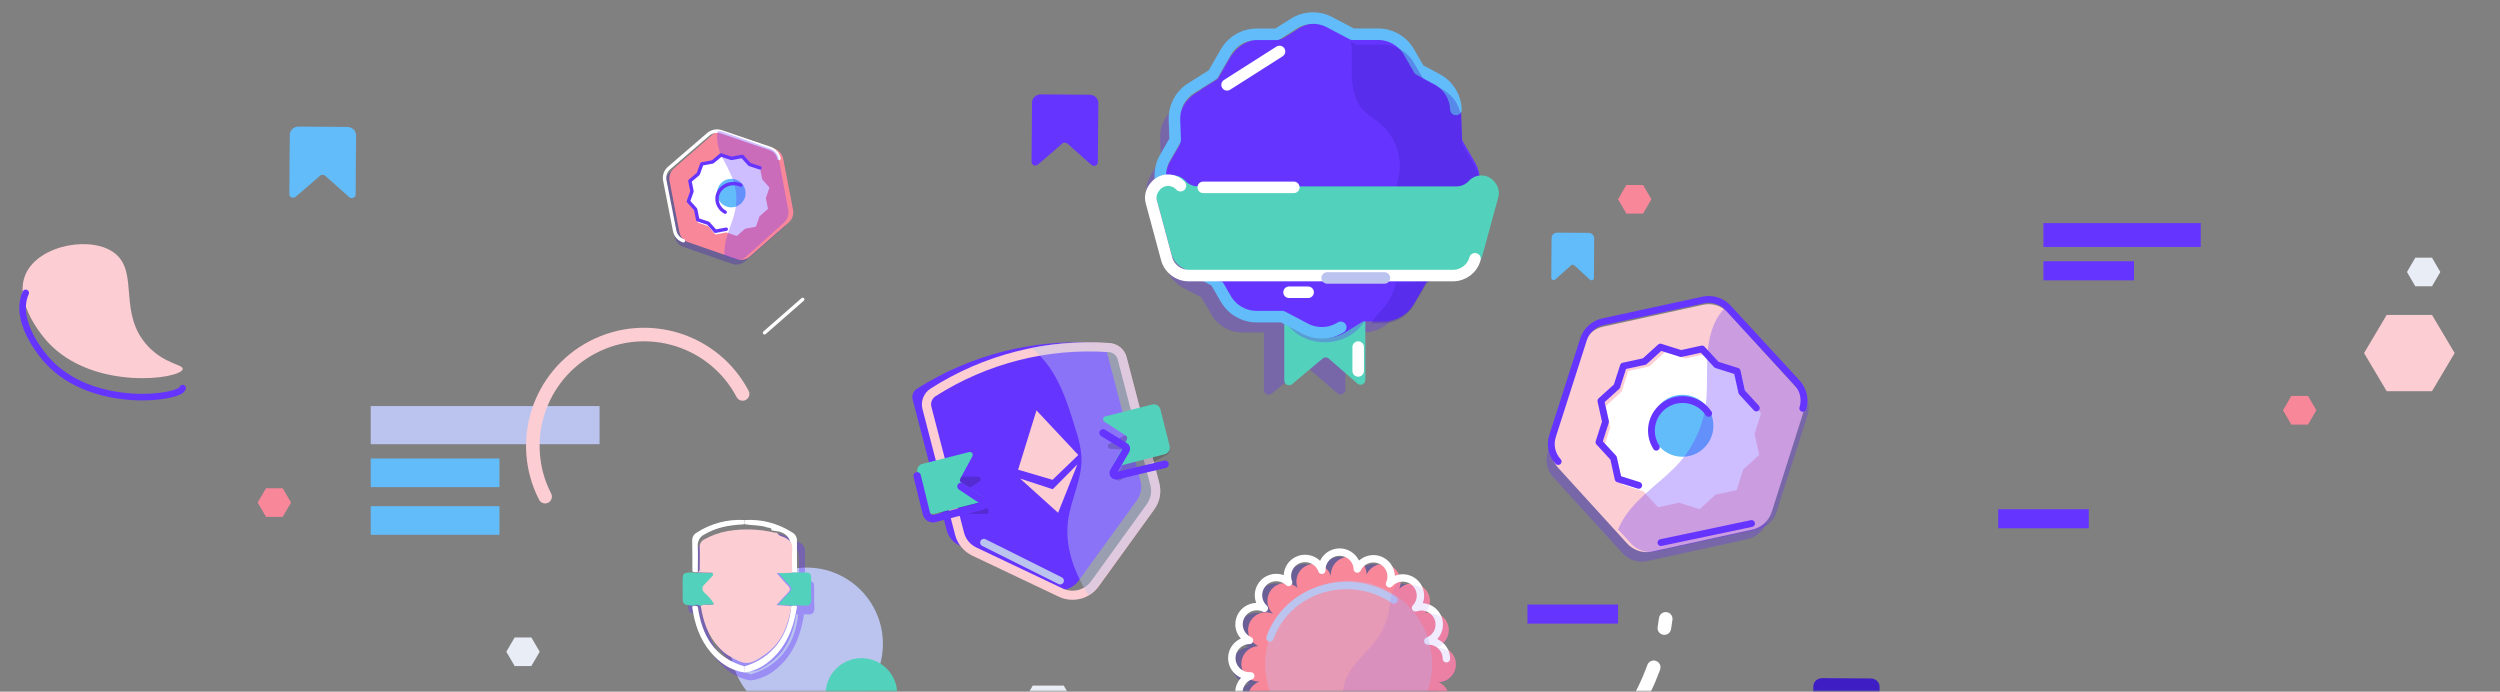 <svg width="553" height="153" viewBox="0 0 553 153" fill="none" xmlns="http://www.w3.org/2000/svg">
<rect x="0" y="0" width="553" height="153" fill="#808080" stroke="none"/>
<mask id="mask0" mask-type="alpha" maskUnits="userSpaceOnUse" x="0" y="0" width="553" height="153">
<rect width="553" height="153" fill="white"/>
</mask>
<g mask="url(#mask0)">
<path opacity="0.32" d="M322.043 38.714L319.193 33.83L318.987 28.195C318.885 25.398 317.283 22.868 314.786 21.559L310.834 19.46L308.599 15.668C307.185 13.245 304.574 11.753 301.749 11.754H296.055L291.022 9.131C288.526 7.82 285.513 7.928 283.119 9.414L279.326 11.77H274.855C272.033 11.766 269.423 13.251 268.006 15.668L265.156 20.552L260.335 23.547C257.944 25.038 256.532 27.675 256.627 30.472L256.791 34.9L254.556 38.735C253.142 41.158 253.142 44.144 254.556 46.567L257.4 51.451L257.607 57.085C257.712 59.883 259.315 62.412 261.813 63.722L265.765 65.794L268 69.629C269.413 72.052 272.024 73.546 274.85 73.548H279.57V86.222C279.549 86.647 279.789 87.042 280.178 87.223C280.567 87.403 281.028 87.334 281.344 87.046L288.051 81.506C288.456 81.168 289.048 81.168 289.454 81.506L295.811 86.962C296.125 87.255 296.586 87.33 296.978 87.153C297.37 86.975 297.614 86.58 297.596 86.154V73.527H301.749C304.575 73.525 307.186 72.031 308.599 69.608L311.443 64.724L316.269 61.728C318.665 60.243 320.078 57.606 319.977 54.809L319.813 50.381L322.049 46.546C323.461 44.122 323.459 41.136 322.043 38.714Z" fill="#6534FF"/>
<path d="M300.274 84.858L293.935 79.326C293.536 78.974 292.939 78.974 292.54 79.326L285.847 84.938C285.532 85.225 285.077 85.294 284.691 85.113C284.306 84.932 284.067 84.536 284.083 84.108V69.401C284.083 68.814 284.556 68.337 285.139 68.337H300.956C301.539 68.337 302.012 68.814 302.012 69.401V84.034C302.017 84.45 301.78 84.83 301.406 85.008C301.032 85.185 300.59 85.127 300.274 84.858Z" fill="#52D2BC"/>
<path opacity="0.32" d="M293.047 75.72C298.581 75.72 303.067 71.707 303.067 66.755C303.067 61.804 298.581 57.79 293.047 57.79C287.513 57.79 283.027 61.804 283.027 66.755C283.027 71.707 287.513 75.72 293.047 75.72Z" fill="#6534FF"/>
<path d="M326.265 35.911L323.421 30.979L323.225 25.278C323.108 22.45 321.492 19.898 318.987 18.585L315.056 16.464L312.821 12.588C311.41 10.136 308.798 8.625 305.972 8.626H300.278L295.246 5.974C292.748 4.651 289.736 4.762 287.342 6.266L283.555 8.642H279.084C276.258 8.648 273.648 10.156 272.23 12.603L269.385 17.525L264.56 20.553C262.16 22.053 260.746 24.723 260.852 27.553L261.011 32.024L258.775 35.901C257.361 38.352 257.361 41.373 258.775 43.824L261.625 48.761L261.832 54.457C261.934 57.284 263.536 59.841 266.032 61.166L269.984 63.26L272.219 67.137C273.638 69.584 276.248 71.092 279.074 71.099H284.768L289.795 73.75C292.295 75.068 295.307 74.957 297.703 73.459L301.507 71.088H305.977C308.804 71.088 311.415 69.578 312.826 67.126L315.676 62.189L320.497 59.161C322.895 57.66 324.31 54.99 324.204 52.16L324.04 47.69L326.276 43.813C327.679 41.366 327.675 38.355 326.265 35.911Z" fill="#6535FF"/>
<path d="M322.052 24.22C321.947 21.395 320.346 18.841 317.853 17.518L313.908 15.399L311.676 11.527C310.265 9.079 307.659 7.571 304.838 7.569H299.153L294.129 4.92C291.636 3.596 288.627 3.707 286.239 5.212L282.457 7.585H277.989C275.168 7.587 272.561 9.095 271.151 11.543L268.311 16.475L263.493 19.5C261.102 20.999 259.69 23.663 259.791 26.488L259.95 30.991L257.718 34.864C256.307 37.31 256.307 40.326 257.718 42.773L260.563 47.705L260.77 53.395C260.87 56.22 262.469 58.776 264.963 60.097L268.908 62.216L271.14 66.089C272.551 68.535 275.158 70.041 277.978 70.041H283.663L288.687 72.69C291.179 74.013 294.187 73.904 296.577 72.404" stroke="#62BCFA" stroke-width="2.55" stroke-linecap="round" stroke-linejoin="round"/>
<path opacity="0.32" d="M323.398 31.929L323.2 26.306C323.082 23.515 321.451 20.999 318.921 19.704L314.952 17.612L312.695 13.788C311.27 11.37 308.633 9.88 305.78 9.88H300.03L298.848 9.273C299.158 11.596 298.96 13.981 298.998 16.34C299.046 19.223 299.565 22.304 301.581 24.407C302.592 25.453 303.902 26.191 305.042 27.111C308.312 29.802 309.998 33.909 309.54 38.065C309.101 41.727 307.005 45.08 306.865 48.752C306.737 52.617 308.818 56.279 308.925 60.145C308.985 62.53 308.296 64.876 306.951 66.867C305.849 68.488 304.33 69.843 303.309 71.501H305.758C308.612 71.502 311.249 70.012 312.674 67.594L315.551 62.724L320.419 59.737C322.841 58.257 324.269 55.623 324.163 52.832L323.997 48.422L326.254 44.598C327.682 42.181 327.682 39.201 326.254 36.783L323.398 31.929Z" fill="#3E1EC4"/>
<path opacity="0.32" d="M291.465 64.119C304.863 64.119 315.723 62.702 315.723 60.954C315.723 59.207 304.863 57.79 291.465 57.79C278.068 57.79 267.207 59.207 267.207 60.954C267.207 62.702 278.068 64.119 291.465 64.119Z" fill="#6534FF"/>
<path d="M324.915 40.02C324.217 40.791 323.217 41.233 322.167 41.233H264.985C263.935 41.235 262.934 40.794 262.237 40.02C261.505 39.21 260.443 38.766 259.343 38.808C258.242 38.851 257.219 39.376 256.554 40.24L256.358 40.501C255.663 41.394 255.433 42.555 255.736 43.638L259.154 56.187C259.75 58.376 261.767 59.899 264.071 59.9H323.076C325.381 59.899 327.4 58.377 327.998 56.187L331.416 43.638C331.714 42.554 331.485 41.396 330.794 40.501L330.592 40.24C329.929 39.376 328.906 38.851 327.807 38.808C326.707 38.766 325.646 39.211 324.915 40.02Z" fill="#52D2BC"/>
<path d="M261.121 41.072C260.396 40.264 259.344 39.82 258.254 39.863C257.164 39.905 256.151 40.429 255.491 41.292L255.291 41.553C254.606 42.447 254.38 43.608 254.68 44.691L258.067 57.241C258.656 59.432 260.655 60.955 262.938 60.954H321.399C323.682 60.955 325.681 59.432 326.271 57.241" stroke="white" stroke-width="2.55" stroke-linecap="round" stroke-linejoin="round"/>
<path d="M266.152 41.442H286.191" stroke="white" stroke-width="2.55" stroke-linecap="round" stroke-linejoin="round"/>
<path d="M306.231 61.482H293.574" stroke="#BBC4EF" stroke-width="2.55" stroke-linecap="round" stroke-linejoin="round"/>
<path d="M285.137 64.646H289.356" stroke="white" stroke-width="2.55" stroke-linecap="round" stroke-linejoin="round"/>
<path d="M300.43 76.775V82.049" stroke="white" stroke-width="2.55" stroke-linecap="round" stroke-linejoin="round"/>
<path d="M271.426 18.766L283.027 11.383" stroke="white" stroke-width="2.55" stroke-linecap="round" stroke-linejoin="round"/>
<path d="M462.04 112.635H442V116.854H462.04V112.635Z" fill="#6535FF"/>
<path d="M357.912 133.729H337.872V137.948H357.912V133.729Z" fill="#6535FF"/>
<path d="M472.04 57.79H452V62.009H472.04V57.79Z" fill="#6535FF"/>
<path d="M486.805 49.352H452V54.626H486.805V49.352Z" fill="#6535FF"/>
<path opacity="0.32" d="M174.365 47.479L172.198 36.196C171.998 35.161 171.267 34.312 170.279 33.969L159.5 30.22C158.507 29.87 157.405 30.085 156.613 30.782L148.006 38.322C147.217 39.013 146.854 40.077 147.054 41.111L149.252 52.395C149.449 53.431 150.181 54.281 151.171 54.622L161.945 58.371C162.933 58.714 164.027 58.5 164.816 57.809L173.439 50.269C174.218 49.572 174.571 48.509 174.365 47.479Z" fill="#3E1EC4"/>
<path d="M175.423 46.422L173.25 35.136C173.05 34.101 172.318 33.252 171.33 32.909L160.549 29.159C159.559 28.819 158.464 29.033 157.672 29.721L149.064 37.263C148.276 37.955 147.911 39.017 148.107 40.053L150.279 51.339C150.478 52.374 151.211 53.223 152.2 53.566L162.985 57.316C163.974 57.66 165.069 57.445 165.858 56.754L174.471 49.212C175.26 48.521 175.623 47.457 175.423 46.422Z" fill="#F9879A"/>
<path d="M172.313 35.05C172.112 34.029 171.376 33.191 170.383 32.851L159.557 29.159C158.563 28.82 157.462 29.032 156.669 29.714L148.012 37.161C147.218 37.843 146.853 38.894 147.054 39.915L149.239 51.059C149.439 52.081 150.175 52.92 151.169 53.258" stroke="white" stroke-width="0.76" stroke-linecap="round" stroke-linejoin="round"/>
<path d="M169.406 43.816L170.204 41.5L168.598 39.655L168.131 37.252L165.82 36.454L164.214 34.604L161.811 35.071L159.5 34.273L157.65 35.879L155.247 36.346L154.449 38.657L152.604 40.263L153.071 42.666L152.274 44.977L153.874 46.827L154.341 49.231L156.657 50.028L158.263 51.873L160.661 51.406L162.977 52.203L164.822 50.598L167.225 50.137L168.023 47.82L169.873 46.214L169.406 43.816Z" fill="white"/>
<path d="M168.094 37.129L165.784 36.365L164.188 34.591L161.791 35.038L159.481 34.273L157.641 35.813L155.244 36.261L154.449 38.477L152.604 40.017L153.069 42.321L152.274 44.537L153.875 46.311L154.34 48.61L156.651 49.375L158.247 51.149L160.644 50.701" stroke="#6535FF" stroke-width="0.76" stroke-linecap="round" stroke-linejoin="round"/>
<path d="M161.766 45.875C163.513 45.875 164.93 44.459 164.93 42.711C164.93 40.964 163.513 39.547 161.766 39.547C160.018 39.547 158.602 40.964 158.602 42.711C158.602 44.459 160.018 45.875 161.766 45.875Z" fill="#62BCF9"/>
<path d="M160.408 46.93C158.712 46.004 158.107 44 159.039 42.392C159.971 40.783 162.107 40.146 163.875 40.948" stroke="#6535FF" stroke-width="0.76" stroke-linecap="round" stroke-linejoin="round"/>
<path opacity="0.32" d="M170.398 32.907L159.898 29.16C159.538 29.033 159.156 28.981 158.776 29.006C158.66 29.484 158.601 29.976 158.602 30.469C158.695 32.147 159.164 33.779 159.97 35.238C160.775 36.684 161.497 38.178 162.133 39.711C162.9 41.854 163.077 44.174 162.645 46.415C162.076 49.33 160.493 52.001 160.272 54.963C160.224 55.51 160.224 56.06 160.272 56.606L162.256 57.316C163.218 57.66 164.285 57.445 165.054 56.755L173.442 49.218C174.211 48.528 174.565 47.465 174.37 46.431L172.253 35.154C172.068 34.115 171.361 33.259 170.398 32.907Z" fill="#6534FF"/>
<path d="M169.119 73.611L177.556 66.228" stroke="white" stroke-width="0.76" stroke-linecap="round" stroke-linejoin="round"/>
<path opacity="0.32" d="M319.942 147.301C319.948 145.108 318.194 143.325 316.022 143.316H315.817L316.011 143.242C317.967 142.389 318.896 140.12 318.107 138.122C317.317 136.124 315.097 135.123 313.096 135.863C313.963 134.948 314.347 133.671 314.13 132.424C313.913 131.177 313.121 130.108 311.996 129.547C311.828 129.459 311.652 129.388 311.47 129.334C310.061 128.879 308.518 129.251 307.466 130.301C307.418 130.349 307.376 130.402 307.334 130.45L307.418 130.269C308.227 128.265 307.297 125.976 305.328 125.121C303.359 124.266 301.074 125.159 300.188 127.13C300.168 124.929 298.384 123.162 296.205 123.183C294.025 123.203 292.275 125.004 292.295 127.204C292.295 127.273 292.295 127.342 292.295 127.411C292.295 127.347 292.253 127.278 292.227 127.215C291.74 126.033 290.721 125.16 289.488 124.865C288.254 124.571 286.956 124.891 285.996 125.727C285.857 125.844 285.728 125.974 285.612 126.115C284.662 127.229 284.396 128.78 284.918 130.152C283.866 129.136 282.345 128.786 280.96 129.244C280.779 129.296 280.603 129.365 280.434 129.451C279.3 130.021 278.504 131.105 278.296 132.367C278.088 133.629 278.492 134.916 279.382 135.826L279.54 135.964L279.35 135.874C277.365 135.058 275.097 135.996 274.25 137.984C273.403 139.972 274.288 142.279 276.24 143.173C274.123 143.269 272.461 145.04 272.48 147.18C272.5 149.32 274.195 151.059 276.314 151.115H276.519L276.325 151.184C274.591 151.909 273.606 153.769 273.971 155.627C274.335 157.485 275.948 158.825 277.824 158.829C278.308 158.831 278.789 158.741 279.24 158.563C278.373 159.479 277.989 160.757 278.206 162.005C278.423 163.252 279.215 164.322 280.34 164.885C280.508 164.97 280.684 165.039 280.866 165.092C282.275 165.552 283.82 165.179 284.87 164.125L285.012 163.971C284.981 164.035 284.949 164.098 284.923 164.162C284.39 165.457 284.57 166.94 285.396 168.067C285.562 168.295 285.753 168.504 285.965 168.688L281.139 178.883C281.022 179.129 281.058 179.421 281.232 179.63C281.405 179.84 281.684 179.928 281.944 179.855L287.122 178.415C287.449 178.324 287.792 178.487 287.933 178.798L290.259 183.919C290.371 184.166 290.616 184.324 290.885 184.324C291.154 184.324 291.398 184.166 291.511 183.919L296.057 174.319L300.536 183.951C300.648 184.197 300.893 184.356 301.162 184.356C301.431 184.356 301.675 184.197 301.788 183.951L304.145 178.845C304.29 178.536 304.636 178.378 304.961 178.474L310.128 179.945C310.388 180.019 310.667 179.933 310.842 179.725C311.016 179.517 311.054 179.225 310.939 178.978L306.203 168.779L306.319 168.688C306.46 168.573 306.588 168.443 306.703 168.3C307.65 167.187 307.917 165.639 307.397 164.268C308.448 165.284 309.966 165.635 311.349 165.182C311.531 165.131 311.707 165.062 311.875 164.975C313.01 164.405 313.805 163.321 314.013 162.059C314.222 160.797 313.818 159.511 312.928 158.6L312.775 158.457L312.959 158.547C313.924 158.955 315.01 158.955 315.975 158.547C316.93 158.138 317.686 157.365 318.079 156.395C318.894 154.406 317.991 152.124 316.043 151.248C318.192 151.228 319.928 149.47 319.942 147.301Z" fill="#3E1EC4"/>
<path d="M322.052 146.997C322.055 144.832 320.299 143.072 318.127 143.063H317.922L318.117 142.99C320.055 142.138 320.97 139.91 320.187 137.947C319.403 135.985 317.202 134.993 315.207 135.704C316.072 134.798 316.453 133.538 316.235 132.307C316.017 131.076 315.226 130.022 314.103 129.467C313.933 129.383 313.757 129.313 313.577 129.257C312.168 128.806 310.625 129.174 309.573 130.212C309.521 130.259 309.484 130.311 309.436 130.358C309.436 130.301 309.494 130.243 309.521 130.18C310.329 128.201 309.4 125.941 307.431 125.096C305.462 124.252 303.178 125.134 302.292 127.08C302.272 124.907 300.489 123.162 298.31 123.183C296.131 123.203 294.381 124.981 294.401 127.153C294.401 127.222 294.401 127.29 294.401 127.358C294.401 127.295 294.359 127.232 294.333 127.164C293.847 125.997 292.828 125.133 291.594 124.843C290.36 124.554 289.062 124.872 288.104 125.7C287.965 125.816 287.836 125.944 287.72 126.083C286.771 127.184 286.504 128.715 287.026 130.07C285.975 129.064 284.454 128.717 283.07 129.168C282.888 129.219 282.712 129.288 282.544 129.372C281.409 129.935 280.614 131.006 280.406 132.252C280.198 133.498 280.601 134.768 281.491 135.667L281.644 135.803C281.581 135.777 281.523 135.74 281.455 135.714C279.476 134.937 277.235 135.868 276.396 137.816C275.557 139.765 276.423 142.026 278.351 142.922C276.234 143.015 274.571 144.763 274.59 146.875C274.608 148.988 276.301 150.707 278.419 150.764H278.63L278.435 150.832C276.43 151.663 275.475 153.953 276.299 155.957C277.105 157.932 279.353 158.895 281.344 158.118C280.48 159.023 280.097 160.284 280.314 161.516C280.531 162.747 281.321 163.802 282.444 164.36C282.612 164.444 282.788 164.513 282.97 164.565C284.377 165.018 285.921 164.652 286.973 163.615C287.026 163.563 287.068 163.51 287.115 163.458C287.084 163.521 287.052 163.584 287.026 163.647C286.493 164.925 286.673 166.389 287.499 167.502C287.717 167.797 287.978 168.059 288.272 168.278C288.957 168.788 289.786 169.068 290.64 169.076C292.199 169.081 293.615 168.168 294.249 166.747C294.262 168.152 295.026 169.444 296.253 170.135C297.481 170.827 298.985 170.813 300.199 170.099C301.413 169.385 302.153 168.079 302.14 166.673C302.14 166.6 302.14 166.532 302.14 166.464C302.14 166.532 302.182 166.595 302.208 166.663C302.818 168.124 304.246 169.079 305.833 169.086C306.797 169.088 307.73 168.746 308.463 168.121C308.601 168.005 308.728 167.877 308.842 167.738C309.792 166.64 310.058 165.11 309.536 163.757C310.587 164.763 312.108 165.109 313.492 164.659C313.674 164.609 313.851 164.54 314.018 164.454C315.153 163.892 315.948 162.821 316.156 161.575C316.364 160.329 315.961 159.059 315.071 158.16L314.918 158.018L315.102 158.107C315.577 158.306 316.087 158.409 316.601 158.412C317.121 158.411 317.636 158.309 318.117 158.113C319.084 157.718 319.851 156.952 320.247 155.988C321.064 154.024 320.161 151.768 318.211 150.905C320.339 150.849 322.038 149.12 322.052 146.997Z" fill="#F9879A"/>
<path d="M319.942 145.713C319.945 143.554 318.194 141.8 316.028 141.791C315.96 141.791 315.892 141.791 315.824 141.791L316.018 141.723C317.951 140.875 318.864 138.653 318.082 136.697C317.301 134.741 315.106 133.752 313.116 134.46C313.978 133.558 314.358 132.301 314.141 131.075C313.924 129.848 313.134 128.797 312.014 128.243C311.847 128.157 311.671 128.087 311.49 128.034C310.083 127.58 308.54 127.947 307.492 128.986C307.445 129.033 307.403 129.085 307.361 129.132C307.361 129.075 307.418 129.012 307.445 128.949C308.222 126.982 307.291 124.755 305.342 123.921C303.393 123.087 301.131 123.948 300.236 125.864C300.141 123.76 298.392 122.108 296.278 122.128C294.165 122.148 292.447 123.832 292.392 125.937C292.392 126.005 292.392 126.073 292.392 126.141C292.392 126.078 292.35 126.011 292.323 125.948C291.838 124.785 290.822 123.925 289.593 123.635C288.363 123.345 287.068 123.661 286.111 124.484C285.973 124.6 285.845 124.728 285.728 124.865C284.781 125.962 284.515 127.489 285.036 128.839C283.987 127.839 282.471 127.493 281.09 127.94C280.91 127.996 280.735 128.066 280.566 128.149C279.432 128.708 278.638 129.776 278.43 131.019C278.222 132.262 278.626 133.529 279.516 134.424C279.564 134.474 279.615 134.521 279.668 134.565C279.607 134.532 279.544 134.503 279.48 134.476C277.5 133.673 275.239 134.596 274.395 136.553C273.55 138.51 274.432 140.781 276.379 141.661C274.205 141.681 272.46 143.453 272.48 145.619C272.501 147.785 274.279 149.524 276.452 149.504H276.662L276.468 149.572C274.468 150.401 273.516 152.684 274.338 154.681C274.946 156.139 276.373 157.091 277.958 157.097C278.441 157.1 278.92 157.011 279.369 156.835C278.507 157.738 278.126 158.995 278.342 160.222C278.559 161.449 279.347 162.502 280.466 163.057C280.634 163.142 280.81 163.21 280.991 163.261" stroke="white" stroke-width="1.64" stroke-linecap="round" stroke-linejoin="round"/>
<path opacity="0.32" d="M298.321 165.371C308.514 165.371 316.778 157.107 316.778 146.914C316.778 136.72 308.514 128.456 298.321 128.456C288.127 128.456 279.863 136.72 279.863 146.914C279.863 157.107 288.127 165.371 298.321 165.371Z" fill="#BBC4EF"/>
<path d="M280.918 141.113C282.697 135.994 286.954 131.987 292.375 130.329C297.797 128.671 303.729 129.562 308.34 132.726" stroke="#BBC4EF" stroke-width="1.64" stroke-linecap="round" stroke-linejoin="round"/>
<path opacity="0.1" d="M322.052 147.206C322.055 145.052 320.265 143.303 318.051 143.294H317.842L318.04 143.221C320.017 142.375 320.949 140.159 320.151 138.208C319.352 136.257 317.108 135.271 315.075 135.977C315.956 135.077 316.345 133.823 316.122 132.6C315.9 131.376 315.093 130.328 313.949 129.776C313.776 129.692 313.597 129.622 313.413 129.567C311.977 129.118 310.403 129.484 309.332 130.516C309.282 130.562 309.236 130.611 309.192 130.662C309.192 130.605 309.251 130.547 309.278 130.485C309.552 129.844 309.642 129.143 309.541 128.456C308.772 129.294 308.191 130.278 307.835 131.345C307.57 132.45 307.391 133.573 307.299 134.704C306.954 137.016 306.074 139.222 304.725 141.156C302.532 144.285 299.132 146.679 297.722 150.22C296.558 153.152 296.944 156.417 296.976 159.556C297.014 163.099 296.579 166.631 295.684 170.066C296.308 170.444 297.029 170.645 297.765 170.644C299.978 170.65 301.778 168.911 301.786 166.759C301.786 166.686 301.786 166.618 301.786 166.55C301.786 166.618 301.829 166.681 301.856 166.748C302.477 168.201 303.933 169.151 305.551 169.158C306.534 169.16 307.485 168.82 308.232 168.198C308.373 168.083 308.502 167.956 308.618 167.818C309.586 166.726 309.858 165.205 309.326 163.859C310.397 164.859 311.947 165.204 313.359 164.756C313.544 164.706 313.724 164.638 313.895 164.553C315.051 163.993 315.862 162.929 316.074 161.69C316.286 160.451 315.875 159.188 314.968 158.294L314.812 158.153L315 158.242C315.484 158.439 316.003 158.542 316.528 158.544C317.058 158.544 317.582 158.443 318.073 158.247C319.057 157.853 319.839 157.092 320.244 156.135C321.077 154.182 320.156 151.939 318.169 151.081C320.321 151.008 322.033 149.3 322.052 147.206Z" fill="#6534FF"/>
<path d="M235.669 130.405C234.472 130.704 233.206 130.582 232.091 130.06L212.22 120.65C210.818 119.989 209.785 118.748 209.401 117.262L201.885 88.404C201.645 87.478 202.031 86.504 202.844 85.984C214.685 78.449 228.683 74.903 242.739 75.879C243.705 75.946 244.519 76.616 244.758 77.541L252.274 106.404C252.663 107.886 252.364 109.463 251.458 110.706L238.637 128.402C237.917 129.393 236.866 130.102 235.669 130.405Z" fill="#6534FF"/>
<path d="M232.827 108.047L225.018 105.494L234.107 113.69L238.73 102.088L232.827 108.047Z" fill="#FCCDD3" stroke="#6535FF" stroke-width="0.3" stroke-linecap="round" stroke-linejoin="round"/>
<path d="M225.034 104.018L225.071 104.012L232.861 106.307L238.688 100.691L238.724 100.686L238.703 100.681L238.73 100.654L229.201 90.486L225.018 103.996L225.055 104.007L225.034 104.018Z" fill="#FCCDD3" stroke="#6535FF" stroke-width="0.3" stroke-linecap="round" stroke-linejoin="round"/>
<path d="M245.439 75.879C231.488 74.903 217.593 78.437 205.845 85.951C204.332 86.927 203.612 88.746 204.052 90.481L211.277 118.332C211.8 120.34 213.192 122.017 215.08 122.914L234.184 131.985C237.287 133.457 241.01 132.51 243.011 129.738L255.335 112.676C256.556 110.99 256.959 108.855 256.435 106.847L249.21 78.996C248.761 77.261 247.242 76.006 245.439 75.879ZM254.462 107.349C254.838 108.78 254.551 110.302 253.679 111.503L241.356 128.565C239.931 130.544 237.274 131.221 235.062 130.168L215.958 121.097C214.611 120.458 213.619 119.261 213.249 117.829L206.025 89.978C205.79 89.083 206.164 88.14 206.95 87.642C218.331 80.371 231.785 76.95 245.296 77.891C246.226 77.955 247.009 78.603 247.237 79.498L254.462 107.349Z" fill="#FCCDD3"/>
<path opacity="0.44" d="M256.443 106.849L249.169 79.022C248.727 77.278 247.195 76.012 245.372 75.882C239.62 75.479 233.84 75.831 228.182 76.928C230.605 78.975 232.574 81.49 233.966 84.317C235.707 87.702 236.825 91.355 237.927 94.986C238.604 96.919 239.041 98.926 239.227 100.962C239.472 105.912 236.793 110.543 236.213 115.467C235.744 119.475 236.697 123.562 238.385 127.245C239.086 128.755 239.888 130.216 240.787 131.62C241.624 131.124 242.349 130.465 242.917 129.684L255.325 112.636C256.547 110.963 256.956 108.845 256.443 106.849Z" fill="#BBC4EF"/>
<path opacity="0.18" d="M218.182 113.69L207.107 113.494C206.304 113.698 205.487 113.208 205.283 112.399L203.97 107.086C203.872 106.697 203.932 106.286 204.136 105.942C204.34 105.598 204.671 105.35 205.056 105.252L216.13 105.449C216.379 105.385 216.641 105.476 216.798 105.68C216.955 105.885 216.976 106.163 216.853 106.39L213.441 108.547C213.283 108.844 213.377 109.213 213.657 109.397L218.377 112.5C218.604 112.637 218.724 112.899 218.681 113.162C218.638 113.425 218.44 113.634 218.182 113.69Z" fill="#070707"/>
<path opacity="0.18" d="M245.565 98.089L255.484 92.642C255.882 92.544 256.303 92.604 256.655 92.808C257.007 93.013 257.261 93.346 257.361 93.733L258.721 99.006C258.931 99.814 258.429 100.634 257.601 100.839L247.676 106.287C247.42 106.35 247.149 106.26 246.988 106.056C246.826 105.852 246.803 105.575 246.931 105.349L249.706 100.378C249.873 100.082 249.779 99.71 249.488 99.525L245.364 99.255C245.14 99.117 245.023 98.862 245.067 98.607C245.111 98.352 245.307 98.148 245.565 98.089Z" fill="#070707"/>
<path d="M217.137 110.999L206.775 113.644C205.969 113.847 205.151 113.36 204.946 112.554L202.916 104.447C202.712 103.641 203.199 102.822 204.005 102.617L214.372 99.999C214.621 99.935 214.884 100.026 215.041 100.229C215.198 100.432 215.22 100.71 215.096 100.935L212.4 105.896C212.237 106.191 212.329 106.562 212.611 106.747L217.343 109.831C217.559 109.972 217.67 110.229 217.625 110.483C217.581 110.738 217.388 110.941 217.137 110.999Z" fill="#52D2BC"/>
<path d="M244.535 92.095L254.865 89.477C255.668 89.276 256.482 89.763 256.689 90.566L258.723 98.648C258.926 99.454 258.44 100.273 257.637 100.478L247.302 103.123C247.054 103.186 246.792 103.096 246.635 102.893C246.478 102.689 246.457 102.412 246.58 102.187L249.268 97.225C249.43 96.93 249.338 96.559 249.057 96.374L244.314 93.29C244.084 93.15 243.965 92.882 244.014 92.616C244.063 92.351 244.27 92.143 244.535 92.095Z" fill="#52D2BC"/>
<path d="M212.567 107.595L217.339 110.77C217.556 110.914 217.669 111.177 217.626 111.438C217.584 111.7 217.394 111.91 217.143 111.974L206.751 114.697C205.942 114.907 205.122 114.405 204.916 113.575L202.869 105.252" stroke="#6535FF" stroke-width="1.65" stroke-linecap="round" stroke-linejoin="round"/>
<path d="M257.714 102.686L247.058 105.234C246.804 105.293 246.536 105.206 246.375 105.012C246.214 104.818 246.19 104.554 246.314 104.337L249.086 99.551C249.253 99.268 249.158 98.912 248.869 98.736L244.003 95.76" stroke="#6535FF" stroke-width="1.65" stroke-linecap="round" stroke-linejoin="round"/>
<path d="M217.635 120.018L234.511 128.456" stroke="#BBC4EF" stroke-width="1.65" stroke-linecap="round" stroke-linejoin="round"/>
<path opacity="0.32" d="M390.863 115.325L397.718 93.728C398.346 91.745 397.872 89.578 396.474 88.04L381.208 71.291C379.81 69.753 377.696 69.08 375.666 69.529L353.519 74.383C351.488 74.825 349.849 76.321 349.221 78.304L342.366 99.907C341.734 101.887 342.209 104.055 343.611 105.59L358.871 122.338C360.27 123.877 362.384 124.549 364.413 124.1L386.561 119.246C388.594 118.806 390.235 117.31 390.863 115.325Z" fill="#6534FF"/>
<path d="M391.914 113.216L398.769 91.618C399.403 89.636 398.929 87.466 397.525 85.93L382.264 69.182C380.865 67.643 378.751 66.971 376.722 67.419L354.574 72.274C352.543 72.716 350.903 74.212 350.276 76.195L343.421 97.797C342.789 99.778 343.263 101.946 344.666 103.48L359.926 120.229C361.325 121.767 363.439 122.439 365.469 121.991L387.616 117.136C389.647 116.694 391.287 115.199 391.914 113.216Z" fill="#FCCDD3"/>
<path d="M398.769 90.321C399.403 88.357 398.929 86.207 397.525 84.686L382.264 68.109C380.866 66.585 378.752 65.919 376.722 66.364L354.575 71.173C352.544 71.611 350.905 73.092 350.277 75.057L343.422 96.453C342.788 98.417 343.263 100.567 344.667 102.088" stroke="#6535FF" stroke-width="1.51" stroke-linecap="round" stroke-linejoin="round"/>
<path d="M385.601 103.848L389.131 100.633L388.106 95.97L389.553 91.419L386.338 87.893L385.313 83.23L380.768 81.783L377.547 78.252L372.885 79.277L368.34 77.83L364.81 81.045L360.147 82.071L358.7 86.617L355.175 89.838L356.195 94.501L354.748 99.046L357.968 102.577L358.988 107.24L363.539 108.688L366.754 112.213L371.416 111.193L375.966 112.635L379.491 109.42L384.154 108.399L385.601 103.848Z" fill="white"/>
<path d="M388.498 90.247L385.283 86.746L384.258 82.123L379.713 80.694L376.493 77.193L371.83 78.21L367.285 76.775L363.755 79.963L359.092 80.974L357.645 85.486L354.12 88.674L355.14 93.297L353.693 97.808L356.913 101.304L357.934 105.926L362.484 107.362" stroke="#6535FF" stroke-width="1.51" stroke-linecap="round" stroke-linejoin="round"/>
<path d="M372.15 101.034C375.937 101.034 379.006 97.964 379.006 94.178C379.006 90.392 375.937 87.322 372.15 87.322C368.364 87.322 365.295 90.392 365.295 94.178C365.295 97.964 368.364 101.034 372.15 101.034Z" fill="#62BCF9"/>
<path d="M366.371 98.924C364.343 95.747 365.264 91.538 368.438 89.487C371.611 87.436 375.854 88.307 377.951 91.439" stroke="#6535FF" stroke-width="1.51" stroke-linecap="round" stroke-linejoin="round"/>
<path opacity="0.32" d="M398.555 86.266L383.228 69.685C382.7 69.12 382.065 68.662 381.358 68.337C380.694 69.041 380.124 69.826 379.663 70.672C378.106 73.546 377.704 76.889 377.619 80.144C377.534 83.398 377.73 86.673 377.259 89.897C376.611 94.322 374.727 98.482 371.82 101.912C368.033 106.357 362.652 109.408 359.437 114.271C358.845 115.172 358.334 116.123 357.912 117.113L360.809 120.248C362.213 121.771 364.337 122.436 366.375 121.992L388.619 117.186C390.659 116.749 392.306 115.268 392.935 113.305L399.82 91.923C400.464 89.95 399.98 87.789 398.555 86.266Z" fill="#6534FF"/>
<path d="M367.404 120.018L387.444 115.799" stroke="#6535FF" stroke-width="1.51" stroke-linecap="round" stroke-linejoin="round"/>
<path d="M401 164.934L401.103 151.83C401.106 151.341 401.314 150.873 401.681 150.53C402.048 150.187 402.544 149.996 403.06 150L413.836 150.077C414.352 150.08 414.845 150.277 415.207 150.625C415.569 150.973 415.77 151.443 415.766 151.932L415.663 165.037C415.659 165.35 415.461 165.632 415.157 165.756C414.853 165.88 414.501 165.823 414.258 165.611L408.929 160.875C408.61 160.596 408.118 160.596 407.799 160.875L402.395 165.539C402.148 165.753 401.79 165.807 401.486 165.675C401.182 165.543 400.991 165.251 401 164.934Z" fill="#3E1EC4"/>
<path d="M343.147 61.401L343.21 52.676C343.213 52.352 343.347 52.041 343.583 51.813C343.819 51.586 344.138 51.459 344.469 51.462L351.4 51.508C351.732 51.511 352.05 51.644 352.282 51.876C352.514 52.109 352.642 52.423 352.638 52.749L352.575 61.468C352.585 61.683 352.459 61.882 352.257 61.967C352.055 62.052 351.821 62.006 351.669 61.85L348.245 58.698C348.042 58.507 347.722 58.507 347.519 58.698L344.042 61.799C343.887 61.949 343.654 61.989 343.455 61.901C343.257 61.813 343.134 61.614 343.147 61.401Z" fill="#62BCFA"/>
<path d="M228.183 35.81L228.285 22.705C228.288 22.216 228.496 21.749 228.863 21.405C229.23 21.062 229.726 20.872 230.242 20.876L241.019 20.952C241.534 20.955 242.028 21.152 242.39 21.5C242.752 21.848 242.953 22.319 242.948 22.808L242.846 35.912C242.841 36.225 242.643 36.507 242.339 36.631C242.036 36.755 241.684 36.698 241.44 36.486L236.111 31.751C235.792 31.471 235.301 31.471 234.982 31.751L229.577 36.414C229.331 36.629 228.973 36.682 228.669 36.55C228.364 36.418 228.173 36.127 228.183 35.81Z" fill="#6534FF"/>
<path d="M64 42.934L64.103 29.83C64.106 29.341 64.314 28.873 64.681 28.53C65.048 28.187 65.544 27.996 66.059 28L76.836 28.077C77.352 28.08 77.845 28.277 78.207 28.625C78.569 28.973 78.77 29.443 78.766 29.932L78.663 43.037C78.659 43.35 78.461 43.632 78.157 43.756C77.853 43.88 77.501 43.823 77.258 43.611L71.929 38.875C71.61 38.596 71.118 38.596 70.799 38.875L65.395 43.539C65.148 43.753 64.79 43.807 64.486 43.675C64.182 43.543 63.991 43.251 64 42.934Z" fill="#62BCF9"/>
<path d="M110.477 111.969H82V118.298H110.477V111.969Z" fill="#62BCF9"/>
<path d="M110.477 101.422H82V107.751H110.477V101.422Z" fill="#62BCF9"/>
<path d="M132.626 89.821H82V98.258H132.626V89.821Z" fill="#BBC4EF"/>
<path d="M120.58 109.86C114.398 97.811 119.109 83.033 131.125 76.783C143.141 70.534 157.949 75.16 164.268 87.138" stroke="#FCCDD3" stroke-width="3" stroke-linecap="round" stroke-linejoin="round"/>
<path d="M316.778 180.087C320.913 180.276 335.626 180.449 349.299 170.128C365.469 157.937 368.04 140.253 368.459 136.894" stroke="white" stroke-width="3" stroke-linecap="round" stroke-linejoin="round" stroke-dasharray="9 9"/>
<path d="M235.302 151.66H228.446L225.018 157.461L228.446 163.261H235.302L238.73 157.461L235.302 151.66Z" fill="#E8EDF6"/>
<path d="M178.422 159.298C187.743 159.298 195.298 151.743 195.298 142.422C195.298 133.102 187.743 125.547 178.422 125.547C169.102 125.547 161.547 133.102 161.547 142.422C161.547 151.743 169.102 159.298 178.422 159.298Z" fill="#BBC4EF"/>
<path d="M190.552 161.407C194.92 161.407 198.462 157.866 198.462 153.497C198.462 149.128 194.92 145.587 190.552 145.587C186.183 145.587 182.641 149.128 182.641 153.497C182.641 157.866 186.183 161.407 190.552 161.407Z" fill="#52D2BC"/>
<g opacity="0.61">
<path opacity="0.61" d="M178.08 128.527C180.105 128.585 180.1 128.585 180.1 130.562C180.1 131.77 180.047 132.977 180.126 134.18C180.205 135.382 179.878 136.084 178.512 135.883C178.282 135.874 178.052 135.893 177.827 135.941C177.409 135.783 176.947 135.783 176.529 135.941H176.092L172.838 135.704C173.771 134.691 174.52 133.832 175.311 133.025C175.839 132.466 175.97 132.028 175.343 131.411C174.531 130.61 173.835 129.703 172.906 128.627C173.655 128.627 174.14 128.627 174.631 128.627C175.121 128.627 175.738 128.574 176.292 128.548H178.08V128.527Z" fill="#6534FF"/>
<path opacity="0.61" d="M154.554 135.867C152.218 135.646 152.224 135.651 152.255 133.183C152.255 132.308 152.255 131.432 152.255 130.546C152.255 128.437 152.255 128.437 154.322 128.342C154.692 128.551 155.133 128.593 155.535 128.458C156.458 128.458 157.386 128.489 158.309 128.521C158.568 128.521 158.91 128.437 159.026 128.774C159.142 129.112 158.847 129.27 158.673 129.465C158.188 130.019 157.713 130.594 157.175 131.1C156.411 131.822 156.601 132.418 157.276 133.062C158.075 133.744 158.747 134.564 159.258 135.482C158.246 135.841 157.228 135.319 156.332 135.851H155.804C155.435 135.564 154.916 135.571 154.554 135.867Z" fill="#6534FF"/>
<path opacity="0.61" d="M154.554 135.867C154.92 135.576 155.439 135.576 155.804 135.867C156.696 142.291 159.464 147.253 166.146 149.173V150.523C162.982 150.111 160.587 148.334 158.605 145.972C156.184 143.039 155.05 139.575 154.554 135.867Z" fill="#6534FF"/>
<path opacity="0.61" d="M166.156 150.502C166.156 150.053 166.156 149.6 166.156 149.151C172.2 147.353 175.933 142.602 176.54 135.936C176.958 135.778 177.419 135.778 177.837 135.936C177.231 139.749 176.092 143.319 173.46 146.293C171.483 148.498 169.162 150.101 166.156 150.502Z" fill="#6534FF"/>
<path opacity="0.61" d="M178.08 128.527H176.746C176.746 126.902 176.746 125.273 176.746 123.648C176.746 121.233 175.527 119.957 173.001 119.741L172.252 119.635C172.252 118.971 171.678 119.15 171.335 119.034C169.642 118.454 167.839 118.633 166.104 118.312V117.452C169.919 117.201 173.72 118.121 176.999 120.089C177.711 120.444 178.13 121.201 178.053 121.993C178.027 124.171 178.074 126.349 178.08 128.527Z" fill="#6534FF"/>
<path opacity="0.61" d="M166.135 117.447V118.306C165.908 118.338 165.682 118.38 165.45 118.391C162.507 118.533 159.649 119.055 157.054 120.5C156.058 120.934 155.455 121.961 155.562 123.042C155.651 124.84 155.562 126.649 155.562 128.453C155.159 128.588 154.718 128.546 154.349 128.337C154.349 126.227 154.349 124.076 154.312 121.945C154.231 121.201 154.611 120.483 155.272 120.131C158.533 118.147 162.325 117.21 166.135 117.447Z" fill="#6534FF"/>
<path opacity="0.61" d="M155.546 128.469C156.3 128.353 156.147 127.757 156.152 127.277C156.152 125.837 156.216 124.398 156.152 122.963C156.071 122.212 156.479 121.493 157.165 121.176C158.739 120.283 160.452 119.663 162.233 119.34C165.576 118.768 169.001 118.868 172.305 119.636L173.054 119.741C173.376 120.474 174.177 120.479 174.757 120.796C175.844 121.371 176.44 122.035 176.34 123.396C176.197 125.099 176.34 126.829 176.34 128.543C175.786 128.569 175.232 128.606 174.678 128.622C174.125 128.638 173.703 128.622 172.954 128.622C173.882 129.677 174.578 130.605 175.39 131.406C176.018 132.023 175.918 132.461 175.359 133.02C174.568 133.827 173.819 134.686 172.885 135.699L176.139 135.936C175.485 140.05 174.146 143.847 170.665 146.431C166.974 149.146 166.035 149.067 162.37 146.821C161.582 146.31 160.871 145.688 160.26 144.975C157.898 142.396 156.917 139.227 156.363 135.873C157.26 135.346 158.278 135.873 159.29 135.504C158.779 134.585 158.107 133.766 157.307 133.083C156.632 132.44 156.442 131.844 157.207 131.121C157.734 130.594 158.22 130.04 158.705 129.487C158.879 129.292 159.169 129.112 159.058 128.796C158.947 128.479 158.599 128.553 158.341 128.543C157.397 128.501 156.469 128.49 155.546 128.469Z" fill="#6534FF"/>
</g>
<path d="M177.396 126.602C179.445 126.66 179.439 126.66 179.439 128.629C179.439 129.831 179.386 131.034 179.466 132.231C179.546 133.428 179.215 134.127 177.834 133.927C177.601 133.918 177.368 133.937 177.14 133.985C176.718 133.827 176.251 133.827 175.828 133.985H175.385L172.094 133.748C173.038 132.74 173.796 131.884 174.596 131.081C175.129 130.524 175.263 130.089 174.628 129.474C173.807 128.676 173.102 127.773 172.164 126.702C172.921 126.702 173.412 126.702 173.908 126.702C174.404 126.702 175.028 126.649 175.588 126.623H177.396V126.602Z" fill="#52D2BC"/>
<path d="M153.428 133.985C150.968 133.767 150.973 133.773 151.007 131.351C151.007 130.492 151.007 129.634 151.007 128.764C151.007 126.695 151.007 126.695 153.184 126.602C153.573 126.807 154.038 126.848 154.462 126.716C155.434 126.716 156.411 126.747 157.383 126.778C157.655 126.778 158.016 126.695 158.139 127.026C158.261 127.357 157.95 127.512 157.766 127.704C157.255 128.247 156.756 128.811 156.189 129.308C155.384 130.016 155.584 130.601 156.295 131.232C157.137 131.902 157.844 132.706 158.383 133.607C157.317 133.959 156.245 133.447 155.3 133.969H154.745C154.356 133.688 153.81 133.694 153.428 133.985Z" fill="#52D2BC"/>
<path d="M153.109 134.202C153.475 133.912 153.994 133.912 154.36 134.202C155.252 140.578 158.024 145.505 164.711 147.41V148.751C161.544 148.342 159.148 146.578 157.163 144.233C154.74 141.322 153.606 137.882 153.109 134.202Z" fill="white"/>
<path d="M164.711 148.751C164.711 148.3 164.711 147.844 164.711 147.393C170.714 145.585 174.422 140.807 175.024 134.104C175.44 133.945 175.898 133.945 176.313 134.104C175.711 137.938 174.579 141.528 171.966 144.519C170.001 146.735 167.697 148.348 164.711 148.751Z" fill="white"/>
<path d="M176.313 126.602H175.021C175.021 124.906 175.021 123.206 175.021 121.51C175.021 118.989 173.84 117.657 171.393 117.431L170.668 117.321C170.668 116.628 170.111 116.815 169.779 116.694C168.139 116.088 166.392 116.275 164.711 115.939V115.042C168.407 114.78 172.09 115.741 175.266 117.795C175.956 118.165 176.362 118.955 176.287 119.782C176.262 122.055 176.308 124.328 176.313 126.602Z" fill="white"/>
<path d="M164.711 115.038V115.934C164.489 115.967 164.267 116.011 164.039 116.022C161.154 116.171 158.352 116.716 155.808 118.223C154.832 118.676 154.241 119.747 154.345 120.875C154.433 122.752 154.345 124.639 154.345 126.521C153.951 126.662 153.519 126.618 153.156 126.4C153.156 124.199 153.156 121.954 153.12 119.731C153.04 118.955 153.413 118.205 154.061 117.838C157.259 115.768 160.976 114.79 164.711 115.038Z" fill="white"/>
<path d="M154.164 126.609C154.929 126.493 154.774 125.897 154.779 125.417C154.779 123.976 154.843 122.536 154.779 121.1C154.697 120.349 155.11 119.629 155.806 119.312C157.402 118.419 159.139 117.798 160.944 117.475C164.334 116.903 167.806 117.003 171.157 117.771L171.916 117.876C172.242 118.61 173.055 118.615 173.643 118.932C174.745 119.507 175.349 120.172 175.247 121.533C175.103 123.238 175.247 124.968 175.247 126.683C174.686 126.71 174.124 126.747 173.563 126.762C173.002 126.778 172.574 126.762 171.815 126.762C172.756 127.818 173.461 128.747 174.285 129.549C174.921 130.166 174.82 130.604 174.253 131.163C173.451 131.971 172.692 132.831 171.745 133.844L175.044 134.081C174.381 138.197 173.023 141.997 169.494 144.582C165.751 147.3 164.799 147.221 161.083 144.973C160.284 144.462 159.564 143.84 158.944 143.126C156.549 140.545 155.554 137.374 154.993 134.018C155.902 133.49 156.934 134.018 157.961 133.649C157.442 132.73 156.761 131.909 155.95 131.227C155.266 130.583 155.073 129.987 155.848 129.264C156.383 128.736 156.875 128.182 157.367 127.628C157.543 127.433 157.838 127.253 157.725 126.937C157.613 126.62 157.26 126.694 156.998 126.683C156.041 126.641 155.1 126.631 154.164 126.609Z" fill="#FCCDD3"/>
<path d="M537.957 69.656H527.937L522.93 78.097L527.937 86.532H537.957L542.97 78.097L537.957 69.656Z" fill="#FCCDD3"/>
<path d="M537.957 57H534.266L532.422 60.164L534.266 63.328H537.957L539.805 60.164L537.957 57Z" fill="#E8EDF6"/>
<path d="M510.535 87.586H506.843L505 90.751L506.843 93.915H510.535L512.383 90.751L510.535 87.586Z" fill="#F9879A"/>
<path d="M363.446 40.915H359.755L357.912 44.079L359.755 47.243H363.446L365.295 44.079L363.446 40.915Z" fill="#F9879A"/>
<path d="M62.535 108H58.843L57 111.164L58.843 114.328H62.535L64.383 111.164L62.535 108Z" fill="#F9879A"/>
<path d="M117.535 141H113.843L112 144.164L113.843 147.328H117.535L119.383 144.164L117.535 141Z" fill="#E8EDF6"/>
<path d="M40.418 81.653C39.974 83.863 20.6 86.549 10.588 75.689C9.894 74.938 2.794 67.04 5.692 60.595C8.641 54.04 20.6 52.003 25.561 56.161C30.74 60.466 26.043 69.444 32.726 76.576C36.479 80.58 40.623 80.612 40.418 81.653Z" fill="#FCCDD3"/>
<path d="M40.418 85.843C39.974 88.053 20.6 90.746 10.588 79.879C9.894 79.134 2.794 71.23 5.692 64.785" stroke="#6534FF" stroke-width="1.45" stroke-linecap="round" stroke-linejoin="round"/>
</g>
</svg>
